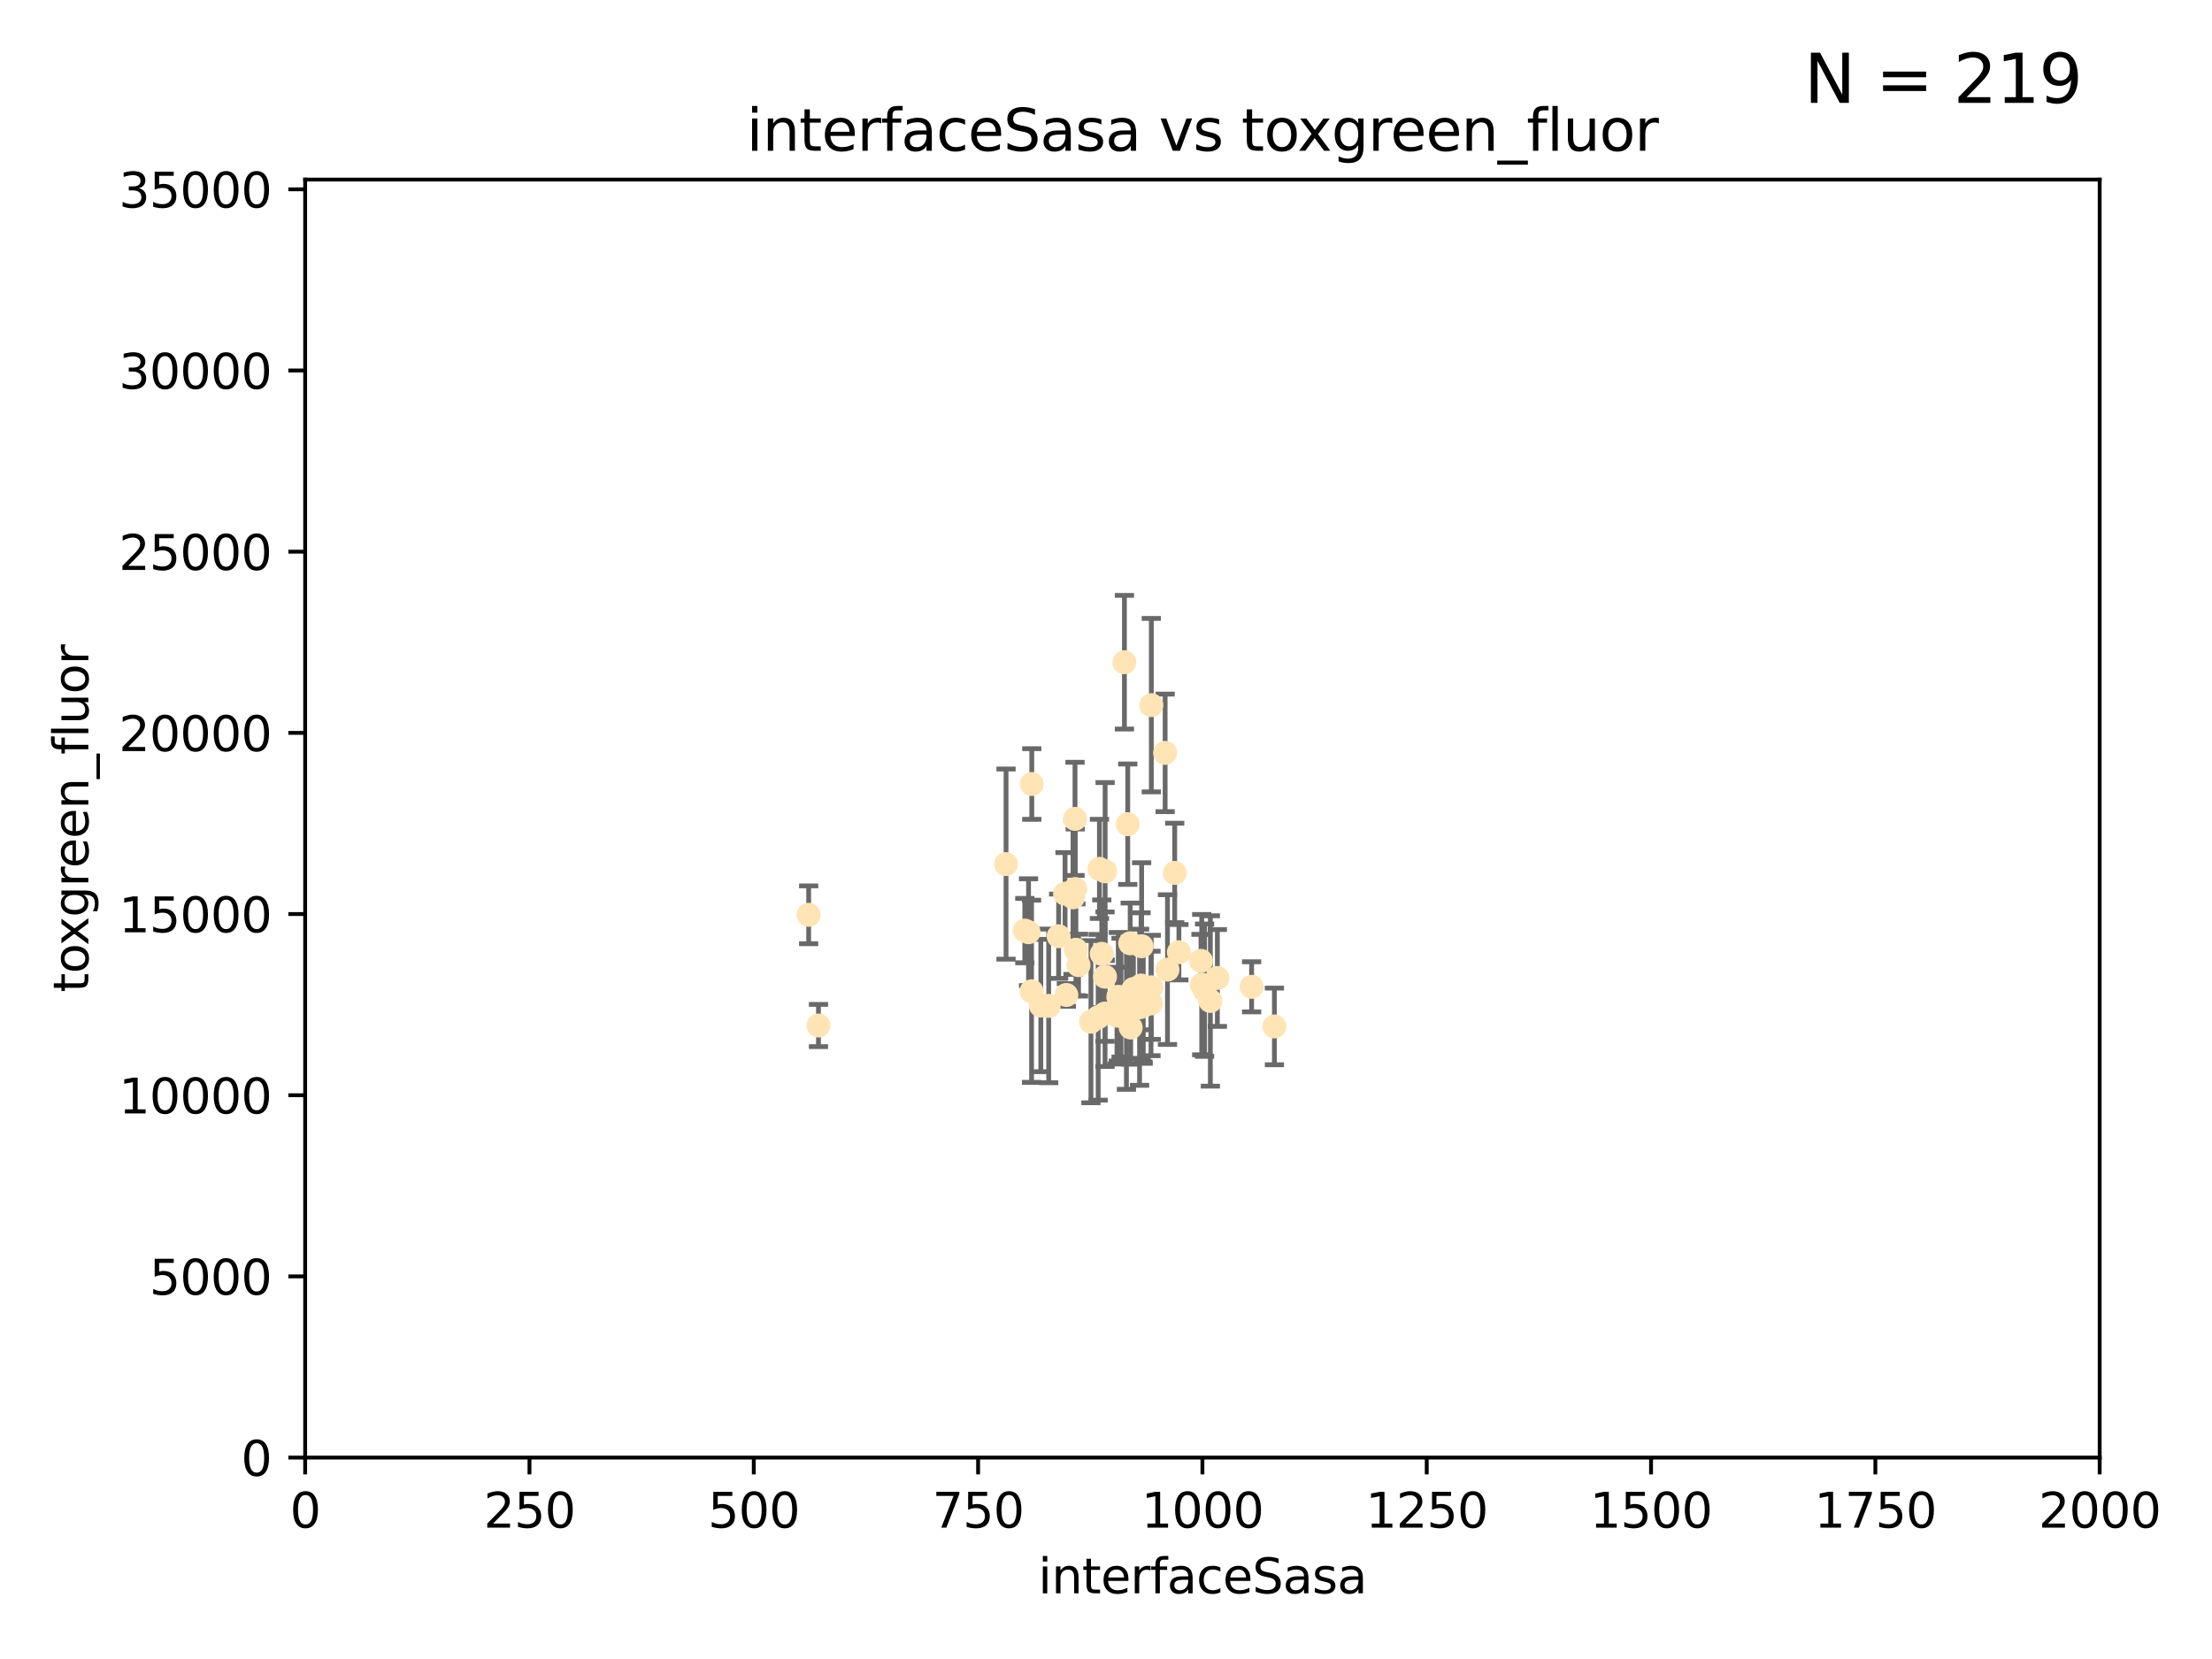 <?xml version="1.0" encoding="utf-8" standalone="no"?>
<!DOCTYPE svg PUBLIC "-//W3C//DTD SVG 1.1//EN"
  "http://www.w3.org/Graphics/SVG/1.1/DTD/svg11.dtd">
<svg xmlns:xlink="http://www.w3.org/1999/xlink" width="460.8pt" height="345.6pt" viewBox="0 0 460.8 345.6" xmlns="http://www.w3.org/2000/svg" version="1.1">
 <defs>
  <style type="text/css">*{stroke-linejoin: round; stroke-linecap: butt}</style>
 </defs>
 <g id="figure_1">
  <g id="patch_1">
   <path d="M 0 345.6 
L 460.8 345.6 
L 460.8 0 
L 0 0 
z
" style="fill: #ffffff"/>
  </g>
  <g id="axes_1">
   <g id="patch_2">
    <path d="M 63.571 303.64 
L 437.4 303.64 
L 437.4 37.411 
L 63.571 37.411 
z
" style="fill: #ffffff"/>
   </g>
   <g id="PathCollection_1">
    <defs>
     <path id="m7d023d70d7" d="M 0 1.118 
C 0.297 1.118 0.581 1 0.791 0.791 
C 1 0.581 1.118 0.297 1.118 0 
C 1.118 -0.297 1 -0.581 0.791 -0.791 
C 0.581 -1 0.297 -1.118 0 -1.118 
C -0.297 -1.118 -0.581 -1 -0.791 -0.791 
C -1 -0.581 -1.118 -0.297 -1.118 0 
C -1.118 0.297 -1 0.581 -0.791 0.791 
C -0.581 1 -0.297 1.118 0 1.118 
z
" style="stroke: #ffe4b5"/>
    </defs>
    <g clip-path="url(#p26148c907a)">
     <use xlink:href="#m7d023d70d7" x="242.719" y="156.837" style="fill: #ffe4b5; stroke: #ffe4b5"/>
     <use xlink:href="#m7d023d70d7" x="265.484" y="213.825" style="fill: #ffe4b5; stroke: #ffe4b5"/>
     <use xlink:href="#m7d023d70d7" x="234.929" y="171.695" style="fill: #ffe4b5; stroke: #ffe4b5"/>
     <use xlink:href="#m7d023d70d7" x="230.202" y="211.132" style="fill: #ffe4b5; stroke: #ffe4b5"/>
     <use xlink:href="#m7d023d70d7" x="244.712" y="181.843" style="fill: #ffe4b5; stroke: #ffe4b5"/>
     <use xlink:href="#m7d023d70d7" x="250.342" y="205.115" style="fill: #ffe4b5; stroke: #ffe4b5"/>
     <use xlink:href="#m7d023d70d7" x="229.035" y="181.005" style="fill: #ffe4b5; stroke: #ffe4b5"/>
     <use xlink:href="#m7d023d70d7" x="214.94" y="163.323" style="fill: #ffe4b5; stroke: #ffe4b5"/>
     <use xlink:href="#m7d023d70d7" x="236.108" y="206.037" style="fill: #ffe4b5; stroke: #ffe4b5"/>
     <use xlink:href="#m7d023d70d7" x="250.185" y="200.169" style="fill: #ffe4b5; stroke: #ffe4b5"/>
     <use xlink:href="#m7d023d70d7" x="214.263" y="194.192" style="fill: #ffe4b5; stroke: #ffe4b5"/>
     <use xlink:href="#m7d023d70d7" x="214.893" y="206.499" style="fill: #ffe4b5; stroke: #ffe4b5"/>
     <use xlink:href="#m7d023d70d7" x="243.207" y="201.987" style="fill: #ffe4b5; stroke: #ffe4b5"/>
     <use xlink:href="#m7d023d70d7" x="223.529" y="186.933" style="fill: #ffe4b5; stroke: #ffe4b5"/>
     <use xlink:href="#m7d023d70d7" x="221.873" y="186.164" style="fill: #ffe4b5; stroke: #ffe4b5"/>
     <use xlink:href="#m7d023d70d7" x="239.843" y="146.893" style="fill: #ffe4b5; stroke: #ffe4b5"/>
     <use xlink:href="#m7d023d70d7" x="235.439" y="196.509" style="fill: #ffe4b5; stroke: #ffe4b5"/>
     <use xlink:href="#m7d023d70d7" x="233.529" y="207.828" style="fill: #ffe4b5; stroke: #ffe4b5"/>
     <use xlink:href="#m7d023d70d7" x="213.484" y="193.861" style="fill: #ffe4b5; stroke: #ffe4b5"/>
     <use xlink:href="#m7d023d70d7" x="222.138" y="207.271" style="fill: #ffe4b5; stroke: #ffe4b5"/>
     <use xlink:href="#m7d023d70d7" x="230.194" y="203.455" style="fill: #ffe4b5; stroke: #ffe4b5"/>
     <use xlink:href="#m7d023d70d7" x="223.991" y="185.203" style="fill: #ffe4b5; stroke: #ffe4b5"/>
     <use xlink:href="#m7d023d70d7" x="235.544" y="214.052" style="fill: #ffe4b5; stroke: #ffe4b5"/>
     <use xlink:href="#m7d023d70d7" x="245.587" y="198.363" style="fill: #ffe4b5; stroke: #ffe4b5"/>
     <use xlink:href="#m7d023d70d7" x="232.688" y="211.585" style="fill: #ffe4b5; stroke: #ffe4b5"/>
     <use xlink:href="#m7d023d70d7" x="239.777" y="209.035" style="fill: #ffe4b5; stroke: #ffe4b5"/>
     <use xlink:href="#m7d023d70d7" x="218.46" y="209.546" style="fill: #ffe4b5; stroke: #ffe4b5"/>
     <use xlink:href="#m7d023d70d7" x="216.82" y="209.471" style="fill: #ffe4b5; stroke: #ffe4b5"/>
     <use xlink:href="#m7d023d70d7" x="237.822" y="197.121" style="fill: #ffe4b5; stroke: #ffe4b5"/>
     <use xlink:href="#m7d023d70d7" x="234.237" y="137.95" style="fill: #ffe4b5; stroke: #ffe4b5"/>
     <use xlink:href="#m7d023d70d7" x="220.534" y="195.035" style="fill: #ffe4b5; stroke: #ffe4b5"/>
     <use xlink:href="#m7d023d70d7" x="230.215" y="181.513" style="fill: #ffe4b5; stroke: #ffe4b5"/>
     <use xlink:href="#m7d023d70d7" x="234.656" y="212.224" style="fill: #ffe4b5; stroke: #ffe4b5"/>
     <use xlink:href="#m7d023d70d7" x="250.934" y="206.268" style="fill: #ffe4b5; stroke: #ffe4b5"/>
     <use xlink:href="#m7d023d70d7" x="260.738" y="205.576" style="fill: #ffe4b5; stroke: #ffe4b5"/>
     <use xlink:href="#m7d023d70d7" x="227.263" y="212.837" style="fill: #ffe4b5; stroke: #ffe4b5"/>
     <use xlink:href="#m7d023d70d7" x="239.828" y="205.681" style="fill: #ffe4b5; stroke: #ffe4b5"/>
     <use xlink:href="#m7d023d70d7" x="209.576" y="180.006" style="fill: #ffe4b5; stroke: #ffe4b5"/>
     <use xlink:href="#m7d023d70d7" x="224.129" y="197.851" style="fill: #ffe4b5; stroke: #ffe4b5"/>
     <use xlink:href="#m7d023d70d7" x="238.14" y="209.384" style="fill: #ffe4b5; stroke: #ffe4b5"/>
     <use xlink:href="#m7d023d70d7" x="223.944" y="170.586" style="fill: #ffe4b5; stroke: #ffe4b5"/>
     <use xlink:href="#m7d023d70d7" x="232.962" y="207.643" style="fill: #ffe4b5; stroke: #ffe4b5"/>
     <use xlink:href="#m7d023d70d7" x="252.14" y="208.521" style="fill: #ffe4b5; stroke: #ffe4b5"/>
     <use xlink:href="#m7d023d70d7" x="253.598" y="203.725" style="fill: #ffe4b5; stroke: #ffe4b5"/>
     <use xlink:href="#m7d023d70d7" x="237.704" y="205.306" style="fill: #ffe4b5; stroke: #ffe4b5"/>
     <use xlink:href="#m7d023d70d7" x="170.501" y="213.635" style="fill: #ffe4b5; stroke: #ffe4b5"/>
     <use xlink:href="#m7d023d70d7" x="238.091" y="209.579" style="fill: #ffe4b5; stroke: #ffe4b5"/>
     <use xlink:href="#m7d023d70d7" x="229.519" y="198.699" style="fill: #ffe4b5; stroke: #ffe4b5"/>
     <use xlink:href="#m7d023d70d7" x="237.392" y="209.828" style="fill: #ffe4b5; stroke: #ffe4b5"/>
     <use xlink:href="#m7d023d70d7" x="224.678" y="201.054" style="fill: #ffe4b5; stroke: #ffe4b5"/>
     <use xlink:href="#m7d023d70d7" x="228.772" y="211.918" style="fill: #ffe4b5; stroke: #ffe4b5"/>
     <use xlink:href="#m7d023d70d7" x="168.458" y="190.57" style="fill: #ffe4b5; stroke: #ffe4b5"/>
    </g>
   </g>
   <g id="matplotlib.axis_1">
    <g id="xtick_1">
     <g id="line2d_1">
      <defs>
       <path id="m91eb1faf51" d="M 0 0 
L 0 3.5 
" style="stroke: #000000; stroke-width: 0.8"/>
      </defs>
      <g>
       <use xlink:href="#m91eb1faf51" x="63.571" y="303.64" style="stroke: #000000; stroke-width: 0.8"/>
      </g>
     </g>
     <g id="text_1">
      <!-- 0 -->
      <g transform="translate(60.39 318.238)scale(0.1 -0.1)">
       <defs>
        <path id="DejaVuSans-30" d="M 2034 4250 
Q 1547 4250 1301 3770 
Q 1056 3291 1056 2328 
Q 1056 1369 1301 889 
Q 1547 409 2034 409 
Q 2525 409 2770 889 
Q 3016 1369 3016 2328 
Q 3016 3291 2770 3770 
Q 2525 4250 2034 4250 
z
M 2034 4750 
Q 2819 4750 3233 4129 
Q 3647 3509 3647 2328 
Q 3647 1150 3233 529 
Q 2819 -91 2034 -91 
Q 1250 -91 836 529 
Q 422 1150 422 2328 
Q 422 3509 836 4129 
Q 1250 4750 2034 4750 
z
" transform="scale(0.016)"/>
       </defs>
       <use xlink:href="#DejaVuSans-30"/>
      </g>
     </g>
    </g>
    <g id="xtick_2">
     <g id="line2d_2">
      <g>
       <use xlink:href="#m91eb1faf51" x="110.3" y="303.64" style="stroke: #000000; stroke-width: 0.8"/>
      </g>
     </g>
     <g id="text_2">
      <!-- 250 -->
      <g transform="translate(100.756 318.238)scale(0.1 -0.1)">
       <defs>
        <path id="DejaVuSans-32" d="M 1228 531 
L 3431 531 
L 3431 0 
L 469 0 
L 469 531 
Q 828 903 1448 1529 
Q 2069 2156 2228 2338 
Q 2531 2678 2651 2914 
Q 2772 3150 2772 3378 
Q 2772 3750 2511 3984 
Q 2250 4219 1831 4219 
Q 1534 4219 1204 4116 
Q 875 4013 500 3803 
L 500 4441 
Q 881 4594 1212 4672 
Q 1544 4750 1819 4750 
Q 2544 4750 2975 4387 
Q 3406 4025 3406 3419 
Q 3406 3131 3298 2873 
Q 3191 2616 2906 2266 
Q 2828 2175 2409 1742 
Q 1991 1309 1228 531 
z
" transform="scale(0.016)"/>
        <path id="DejaVuSans-35" d="M 691 4666 
L 3169 4666 
L 3169 4134 
L 1269 4134 
L 1269 2991 
Q 1406 3038 1543 3061 
Q 1681 3084 1819 3084 
Q 2600 3084 3056 2656 
Q 3513 2228 3513 1497 
Q 3513 744 3044 326 
Q 2575 -91 1722 -91 
Q 1428 -91 1123 -41 
Q 819 9 494 109 
L 494 744 
Q 775 591 1075 516 
Q 1375 441 1709 441 
Q 2250 441 2565 725 
Q 2881 1009 2881 1497 
Q 2881 1984 2565 2268 
Q 2250 2553 1709 2553 
Q 1456 2553 1204 2497 
Q 953 2441 691 2322 
L 691 4666 
z
" transform="scale(0.016)"/>
       </defs>
       <use xlink:href="#DejaVuSans-32"/>
       <use xlink:href="#DejaVuSans-35" x="63.623"/>
       <use xlink:href="#DejaVuSans-30" x="127.246"/>
      </g>
     </g>
    </g>
    <g id="xtick_3">
     <g id="line2d_3">
      <g>
       <use xlink:href="#m91eb1faf51" x="157.028" y="303.64" style="stroke: #000000; stroke-width: 0.8"/>
      </g>
     </g>
     <g id="text_3">
      <!-- 500 -->
      <g transform="translate(147.485 318.238)scale(0.1 -0.1)">
       <use xlink:href="#DejaVuSans-35"/>
       <use xlink:href="#DejaVuSans-30" x="63.623"/>
       <use xlink:href="#DejaVuSans-30" x="127.246"/>
      </g>
     </g>
    </g>
    <g id="xtick_4">
     <g id="line2d_4">
      <g>
       <use xlink:href="#m91eb1faf51" x="203.757" y="303.64" style="stroke: #000000; stroke-width: 0.8"/>
      </g>
     </g>
     <g id="text_4">
      <!-- 750 -->
      <g transform="translate(194.213 318.238)scale(0.1 -0.1)">
       <defs>
        <path id="DejaVuSans-37" d="M 525 4666 
L 3525 4666 
L 3525 4397 
L 1831 0 
L 1172 0 
L 2766 4134 
L 525 4134 
L 525 4666 
z
" transform="scale(0.016)"/>
       </defs>
       <use xlink:href="#DejaVuSans-37"/>
       <use xlink:href="#DejaVuSans-35" x="63.623"/>
       <use xlink:href="#DejaVuSans-30" x="127.246"/>
      </g>
     </g>
    </g>
    <g id="xtick_5">
     <g id="line2d_5">
      <g>
       <use xlink:href="#m91eb1faf51" x="250.486" y="303.64" style="stroke: #000000; stroke-width: 0.8"/>
      </g>
     </g>
     <g id="text_5">
      <!-- 1000 -->
      <g transform="translate(237.761 318.238)scale(0.1 -0.1)">
       <defs>
        <path id="DejaVuSans-31" d="M 794 531 
L 1825 531 
L 1825 4091 
L 703 3866 
L 703 4441 
L 1819 4666 
L 2450 4666 
L 2450 531 
L 3481 531 
L 3481 0 
L 794 0 
L 794 531 
z
" transform="scale(0.016)"/>
       </defs>
       <use xlink:href="#DejaVuSans-31"/>
       <use xlink:href="#DejaVuSans-30" x="63.623"/>
       <use xlink:href="#DejaVuSans-30" x="127.246"/>
       <use xlink:href="#DejaVuSans-30" x="190.869"/>
      </g>
     </g>
    </g>
    <g id="xtick_6">
     <g id="line2d_6">
      <g>
       <use xlink:href="#m91eb1faf51" x="297.214" y="303.64" style="stroke: #000000; stroke-width: 0.8"/>
      </g>
     </g>
     <g id="text_6">
      <!-- 1250 -->
      <g transform="translate(284.489 318.238)scale(0.1 -0.1)">
       <use xlink:href="#DejaVuSans-31"/>
       <use xlink:href="#DejaVuSans-32" x="63.623"/>
       <use xlink:href="#DejaVuSans-35" x="127.246"/>
       <use xlink:href="#DejaVuSans-30" x="190.869"/>
      </g>
     </g>
    </g>
    <g id="xtick_7">
     <g id="line2d_7">
      <g>
       <use xlink:href="#m91eb1faf51" x="343.943" y="303.64" style="stroke: #000000; stroke-width: 0.8"/>
      </g>
     </g>
     <g id="text_7">
      <!-- 1500 -->
      <g transform="translate(331.218 318.238)scale(0.1 -0.1)">
       <use xlink:href="#DejaVuSans-31"/>
       <use xlink:href="#DejaVuSans-35" x="63.623"/>
       <use xlink:href="#DejaVuSans-30" x="127.246"/>
       <use xlink:href="#DejaVuSans-30" x="190.869"/>
      </g>
     </g>
    </g>
    <g id="xtick_8">
     <g id="line2d_8">
      <g>
       <use xlink:href="#m91eb1faf51" x="390.671" y="303.64" style="stroke: #000000; stroke-width: 0.8"/>
      </g>
     </g>
     <g id="text_8">
      <!-- 1750 -->
      <g transform="translate(377.946 318.238)scale(0.1 -0.1)">
       <use xlink:href="#DejaVuSans-31"/>
       <use xlink:href="#DejaVuSans-37" x="63.623"/>
       <use xlink:href="#DejaVuSans-35" x="127.246"/>
       <use xlink:href="#DejaVuSans-30" x="190.869"/>
      </g>
     </g>
    </g>
    <g id="xtick_9">
     <g id="line2d_9">
      <g>
       <use xlink:href="#m91eb1faf51" x="437.4" y="303.64" style="stroke: #000000; stroke-width: 0.8"/>
      </g>
     </g>
     <g id="text_9">
      <!-- 2000 -->
      <g transform="translate(424.675 318.238)scale(0.1 -0.1)">
       <use xlink:href="#DejaVuSans-32"/>
       <use xlink:href="#DejaVuSans-30" x="63.623"/>
       <use xlink:href="#DejaVuSans-30" x="127.246"/>
       <use xlink:href="#DejaVuSans-30" x="190.869"/>
      </g>
     </g>
    </g>
    <g id="text_10">
     <!-- interfaceSasa -->
     <g transform="translate(216.279 331.917)scale(0.1 -0.1)">
      <defs>
       <path id="DejaVuSans-69" d="M 603 3500 
L 1178 3500 
L 1178 0 
L 603 0 
L 603 3500 
z
M 603 4863 
L 1178 4863 
L 1178 4134 
L 603 4134 
L 603 4863 
z
" transform="scale(0.016)"/>
       <path id="DejaVuSans-6e" d="M 3513 2113 
L 3513 0 
L 2938 0 
L 2938 2094 
Q 2938 2591 2744 2837 
Q 2550 3084 2163 3084 
Q 1697 3084 1428 2787 
Q 1159 2491 1159 1978 
L 1159 0 
L 581 0 
L 581 3500 
L 1159 3500 
L 1159 2956 
Q 1366 3272 1645 3428 
Q 1925 3584 2291 3584 
Q 2894 3584 3203 3211 
Q 3513 2838 3513 2113 
z
" transform="scale(0.016)"/>
       <path id="DejaVuSans-74" d="M 1172 4494 
L 1172 3500 
L 2356 3500 
L 2356 3053 
L 1172 3053 
L 1172 1153 
Q 1172 725 1289 603 
Q 1406 481 1766 481 
L 2356 481 
L 2356 0 
L 1766 0 
Q 1100 0 847 248 
Q 594 497 594 1153 
L 594 3053 
L 172 3053 
L 172 3500 
L 594 3500 
L 594 4494 
L 1172 4494 
z
" transform="scale(0.016)"/>
       <path id="DejaVuSans-65" d="M 3597 1894 
L 3597 1613 
L 953 1613 
Q 991 1019 1311 708 
Q 1631 397 2203 397 
Q 2534 397 2845 478 
Q 3156 559 3463 722 
L 3463 178 
Q 3153 47 2828 -22 
Q 2503 -91 2169 -91 
Q 1331 -91 842 396 
Q 353 884 353 1716 
Q 353 2575 817 3079 
Q 1281 3584 2069 3584 
Q 2775 3584 3186 3129 
Q 3597 2675 3597 1894 
z
M 3022 2063 
Q 3016 2534 2758 2815 
Q 2500 3097 2075 3097 
Q 1594 3097 1305 2825 
Q 1016 2553 972 2059 
L 3022 2063 
z
" transform="scale(0.016)"/>
       <path id="DejaVuSans-72" d="M 2631 2963 
Q 2534 3019 2420 3045 
Q 2306 3072 2169 3072 
Q 1681 3072 1420 2755 
Q 1159 2438 1159 1844 
L 1159 0 
L 581 0 
L 581 3500 
L 1159 3500 
L 1159 2956 
Q 1341 3275 1631 3429 
Q 1922 3584 2338 3584 
Q 2397 3584 2469 3576 
Q 2541 3569 2628 3553 
L 2631 2963 
z
" transform="scale(0.016)"/>
       <path id="DejaVuSans-66" d="M 2375 4863 
L 2375 4384 
L 1825 4384 
Q 1516 4384 1395 4259 
Q 1275 4134 1275 3809 
L 1275 3500 
L 2222 3500 
L 2222 3053 
L 1275 3053 
L 1275 0 
L 697 0 
L 697 3053 
L 147 3053 
L 147 3500 
L 697 3500 
L 697 3744 
Q 697 4328 969 4595 
Q 1241 4863 1831 4863 
L 2375 4863 
z
" transform="scale(0.016)"/>
       <path id="DejaVuSans-61" d="M 2194 1759 
Q 1497 1759 1228 1600 
Q 959 1441 959 1056 
Q 959 750 1161 570 
Q 1363 391 1709 391 
Q 2188 391 2477 730 
Q 2766 1069 2766 1631 
L 2766 1759 
L 2194 1759 
z
M 3341 1997 
L 3341 0 
L 2766 0 
L 2766 531 
Q 2569 213 2275 61 
Q 1981 -91 1556 -91 
Q 1019 -91 701 211 
Q 384 513 384 1019 
Q 384 1609 779 1909 
Q 1175 2209 1959 2209 
L 2766 2209 
L 2766 2266 
Q 2766 2663 2505 2880 
Q 2244 3097 1772 3097 
Q 1472 3097 1187 3025 
Q 903 2953 641 2809 
L 641 3341 
Q 956 3463 1253 3523 
Q 1550 3584 1831 3584 
Q 2591 3584 2966 3190 
Q 3341 2797 3341 1997 
z
" transform="scale(0.016)"/>
       <path id="DejaVuSans-63" d="M 3122 3366 
L 3122 2828 
Q 2878 2963 2633 3030 
Q 2388 3097 2138 3097 
Q 1578 3097 1268 2742 
Q 959 2388 959 1747 
Q 959 1106 1268 751 
Q 1578 397 2138 397 
Q 2388 397 2633 464 
Q 2878 531 3122 666 
L 3122 134 
Q 2881 22 2623 -34 
Q 2366 -91 2075 -91 
Q 1284 -91 818 406 
Q 353 903 353 1747 
Q 353 2603 823 3093 
Q 1294 3584 2113 3584 
Q 2378 3584 2631 3529 
Q 2884 3475 3122 3366 
z
" transform="scale(0.016)"/>
       <path id="DejaVuSans-53" d="M 3425 4513 
L 3425 3897 
Q 3066 4069 2747 4153 
Q 2428 4238 2131 4238 
Q 1616 4238 1336 4038 
Q 1056 3838 1056 3469 
Q 1056 3159 1242 3001 
Q 1428 2844 1947 2747 
L 2328 2669 
Q 3034 2534 3370 2195 
Q 3706 1856 3706 1288 
Q 3706 609 3251 259 
Q 2797 -91 1919 -91 
Q 1588 -91 1214 -16 
Q 841 59 441 206 
L 441 856 
Q 825 641 1194 531 
Q 1563 422 1919 422 
Q 2459 422 2753 634 
Q 3047 847 3047 1241 
Q 3047 1584 2836 1778 
Q 2625 1972 2144 2069 
L 1759 2144 
Q 1053 2284 737 2584 
Q 422 2884 422 3419 
Q 422 4038 858 4394 
Q 1294 4750 2059 4750 
Q 2388 4750 2728 4690 
Q 3069 4631 3425 4513 
z
" transform="scale(0.016)"/>
       <path id="DejaVuSans-73" d="M 2834 3397 
L 2834 2853 
Q 2591 2978 2328 3040 
Q 2066 3103 1784 3103 
Q 1356 3103 1142 2972 
Q 928 2841 928 2578 
Q 928 2378 1081 2264 
Q 1234 2150 1697 2047 
L 1894 2003 
Q 2506 1872 2764 1633 
Q 3022 1394 3022 966 
Q 3022 478 2636 193 
Q 2250 -91 1575 -91 
Q 1294 -91 989 -36 
Q 684 19 347 128 
L 347 722 
Q 666 556 975 473 
Q 1284 391 1588 391 
Q 1994 391 2212 530 
Q 2431 669 2431 922 
Q 2431 1156 2273 1281 
Q 2116 1406 1581 1522 
L 1381 1569 
Q 847 1681 609 1914 
Q 372 2147 372 2553 
Q 372 3047 722 3315 
Q 1072 3584 1716 3584 
Q 2034 3584 2315 3537 
Q 2597 3491 2834 3397 
z
" transform="scale(0.016)"/>
      </defs>
      <use xlink:href="#DejaVuSans-69"/>
      <use xlink:href="#DejaVuSans-6e" x="27.783"/>
      <use xlink:href="#DejaVuSans-74" x="91.162"/>
      <use xlink:href="#DejaVuSans-65" x="130.371"/>
      <use xlink:href="#DejaVuSans-72" x="191.895"/>
      <use xlink:href="#DejaVuSans-66" x="233.008"/>
      <use xlink:href="#DejaVuSans-61" x="268.213"/>
      <use xlink:href="#DejaVuSans-63" x="329.492"/>
      <use xlink:href="#DejaVuSans-65" x="384.473"/>
      <use xlink:href="#DejaVuSans-53" x="445.996"/>
      <use xlink:href="#DejaVuSans-61" x="509.473"/>
      <use xlink:href="#DejaVuSans-73" x="570.752"/>
      <use xlink:href="#DejaVuSans-61" x="622.852"/>
     </g>
    </g>
   </g>
   <g id="matplotlib.axis_2">
    <g id="ytick_1">
     <g id="line2d_10">
      <defs>
       <path id="m157f76a778" d="M 0 0 
L -3.5 0 
" style="stroke: #000000; stroke-width: 0.8"/>
      </defs>
      <g>
       <use xlink:href="#m157f76a778" x="63.571" y="303.64" style="stroke: #000000; stroke-width: 0.8"/>
      </g>
     </g>
     <g id="text_11">
      <!-- 0 -->
      <g transform="translate(50.209 307.439)scale(0.1 -0.1)">
       <use xlink:href="#DejaVuSans-30"/>
      </g>
     </g>
    </g>
    <g id="ytick_2">
     <g id="line2d_11">
      <g>
       <use xlink:href="#m157f76a778" x="63.571" y="265.897" style="stroke: #000000; stroke-width: 0.8"/>
      </g>
     </g>
     <g id="text_12">
      <!-- 5000 -->
      <g transform="translate(31.121 269.696)scale(0.1 -0.1)">
       <use xlink:href="#DejaVuSans-35"/>
       <use xlink:href="#DejaVuSans-30" x="63.623"/>
       <use xlink:href="#DejaVuSans-30" x="127.246"/>
       <use xlink:href="#DejaVuSans-30" x="190.869"/>
      </g>
     </g>
    </g>
    <g id="ytick_3">
     <g id="line2d_12">
      <g>
       <use xlink:href="#m157f76a778" x="63.571" y="228.154" style="stroke: #000000; stroke-width: 0.8"/>
      </g>
     </g>
     <g id="text_13">
      <!-- 10000 -->
      <g transform="translate(24.759 231.953)scale(0.1 -0.1)">
       <use xlink:href="#DejaVuSans-31"/>
       <use xlink:href="#DejaVuSans-30" x="63.623"/>
       <use xlink:href="#DejaVuSans-30" x="127.246"/>
       <use xlink:href="#DejaVuSans-30" x="190.869"/>
       <use xlink:href="#DejaVuSans-30" x="254.492"/>
      </g>
     </g>
    </g>
    <g id="ytick_4">
     <g id="line2d_13">
      <g>
       <use xlink:href="#m157f76a778" x="63.571" y="190.411" style="stroke: #000000; stroke-width: 0.8"/>
      </g>
     </g>
     <g id="text_14">
      <!-- 15000 -->
      <g transform="translate(24.759 194.21)scale(0.1 -0.1)">
       <use xlink:href="#DejaVuSans-31"/>
       <use xlink:href="#DejaVuSans-35" x="63.623"/>
       <use xlink:href="#DejaVuSans-30" x="127.246"/>
       <use xlink:href="#DejaVuSans-30" x="190.869"/>
       <use xlink:href="#DejaVuSans-30" x="254.492"/>
      </g>
     </g>
    </g>
    <g id="ytick_5">
     <g id="line2d_14">
      <g>
       <use xlink:href="#m157f76a778" x="63.571" y="152.668" style="stroke: #000000; stroke-width: 0.8"/>
      </g>
     </g>
     <g id="text_15">
      <!-- 20000 -->
      <g transform="translate(24.759 156.467)scale(0.1 -0.1)">
       <use xlink:href="#DejaVuSans-32"/>
       <use xlink:href="#DejaVuSans-30" x="63.623"/>
       <use xlink:href="#DejaVuSans-30" x="127.246"/>
       <use xlink:href="#DejaVuSans-30" x="190.869"/>
       <use xlink:href="#DejaVuSans-30" x="254.492"/>
      </g>
     </g>
    </g>
    <g id="ytick_6">
     <g id="line2d_15">
      <g>
       <use xlink:href="#m157f76a778" x="63.571" y="114.925" style="stroke: #000000; stroke-width: 0.8"/>
      </g>
     </g>
     <g id="text_16">
      <!-- 25000 -->
      <g transform="translate(24.759 118.724)scale(0.1 -0.1)">
       <use xlink:href="#DejaVuSans-32"/>
       <use xlink:href="#DejaVuSans-35" x="63.623"/>
       <use xlink:href="#DejaVuSans-30" x="127.246"/>
       <use xlink:href="#DejaVuSans-30" x="190.869"/>
       <use xlink:href="#DejaVuSans-30" x="254.492"/>
      </g>
     </g>
    </g>
    <g id="ytick_7">
     <g id="line2d_16">
      <g>
       <use xlink:href="#m157f76a778" x="63.571" y="77.181" style="stroke: #000000; stroke-width: 0.8"/>
      </g>
     </g>
     <g id="text_17">
      <!-- 30000 -->
      <g transform="translate(24.759 80.981)scale(0.1 -0.1)">
       <defs>
        <path id="DejaVuSans-33" d="M 2597 2516 
Q 3050 2419 3304 2112 
Q 3559 1806 3559 1356 
Q 3559 666 3084 287 
Q 2609 -91 1734 -91 
Q 1441 -91 1130 -33 
Q 819 25 488 141 
L 488 750 
Q 750 597 1062 519 
Q 1375 441 1716 441 
Q 2309 441 2620 675 
Q 2931 909 2931 1356 
Q 2931 1769 2642 2001 
Q 2353 2234 1838 2234 
L 1294 2234 
L 1294 2753 
L 1863 2753 
Q 2328 2753 2575 2939 
Q 2822 3125 2822 3475 
Q 2822 3834 2567 4026 
Q 2313 4219 1838 4219 
Q 1578 4219 1281 4162 
Q 984 4106 628 3988 
L 628 4550 
Q 988 4650 1302 4700 
Q 1616 4750 1894 4750 
Q 2613 4750 3031 4423 
Q 3450 4097 3450 3541 
Q 3450 3153 3228 2886 
Q 3006 2619 2597 2516 
z
" transform="scale(0.016)"/>
       </defs>
       <use xlink:href="#DejaVuSans-33"/>
       <use xlink:href="#DejaVuSans-30" x="63.623"/>
       <use xlink:href="#DejaVuSans-30" x="127.246"/>
       <use xlink:href="#DejaVuSans-30" x="190.869"/>
       <use xlink:href="#DejaVuSans-30" x="254.492"/>
      </g>
     </g>
    </g>
    <g id="ytick_8">
     <g id="line2d_17">
      <g>
       <use xlink:href="#m157f76a778" x="63.571" y="39.438" style="stroke: #000000; stroke-width: 0.8"/>
      </g>
     </g>
     <g id="text_18">
      <!-- 35000 -->
      <g transform="translate(24.759 43.238)scale(0.1 -0.1)">
       <use xlink:href="#DejaVuSans-33"/>
       <use xlink:href="#DejaVuSans-35" x="63.623"/>
       <use xlink:href="#DejaVuSans-30" x="127.246"/>
       <use xlink:href="#DejaVuSans-30" x="190.869"/>
       <use xlink:href="#DejaVuSans-30" x="254.492"/>
      </g>
     </g>
    </g>
    <g id="text_19">
     <!-- toxgreen_fluor -->
     <g transform="translate(18.401 206.72)rotate(-90)scale(0.1 -0.1)">
      <defs>
       <path id="DejaVuSans-6f" d="M 1959 3097 
Q 1497 3097 1228 2736 
Q 959 2375 959 1747 
Q 959 1119 1226 758 
Q 1494 397 1959 397 
Q 2419 397 2687 759 
Q 2956 1122 2956 1747 
Q 2956 2369 2687 2733 
Q 2419 3097 1959 3097 
z
M 1959 3584 
Q 2709 3584 3137 3096 
Q 3566 2609 3566 1747 
Q 3566 888 3137 398 
Q 2709 -91 1959 -91 
Q 1206 -91 779 398 
Q 353 888 353 1747 
Q 353 2609 779 3096 
Q 1206 3584 1959 3584 
z
" transform="scale(0.016)"/>
       <path id="DejaVuSans-78" d="M 3513 3500 
L 2247 1797 
L 3578 0 
L 2900 0 
L 1881 1375 
L 863 0 
L 184 0 
L 1544 1831 
L 300 3500 
L 978 3500 
L 1906 2253 
L 2834 3500 
L 3513 3500 
z
" transform="scale(0.016)"/>
       <path id="DejaVuSans-67" d="M 2906 1791 
Q 2906 2416 2648 2759 
Q 2391 3103 1925 3103 
Q 1463 3103 1205 2759 
Q 947 2416 947 1791 
Q 947 1169 1205 825 
Q 1463 481 1925 481 
Q 2391 481 2648 825 
Q 2906 1169 2906 1791 
z
M 3481 434 
Q 3481 -459 3084 -895 
Q 2688 -1331 1869 -1331 
Q 1566 -1331 1297 -1286 
Q 1028 -1241 775 -1147 
L 775 -588 
Q 1028 -725 1275 -790 
Q 1522 -856 1778 -856 
Q 2344 -856 2625 -561 
Q 2906 -266 2906 331 
L 2906 616 
Q 2728 306 2450 153 
Q 2172 0 1784 0 
Q 1141 0 747 490 
Q 353 981 353 1791 
Q 353 2603 747 3093 
Q 1141 3584 1784 3584 
Q 2172 3584 2450 3431 
Q 2728 3278 2906 2969 
L 2906 3500 
L 3481 3500 
L 3481 434 
z
" transform="scale(0.016)"/>
       <path id="DejaVuSans-5f" d="M 3263 -1063 
L 3263 -1509 
L -63 -1509 
L -63 -1063 
L 3263 -1063 
z
" transform="scale(0.016)"/>
       <path id="DejaVuSans-6c" d="M 603 4863 
L 1178 4863 
L 1178 0 
L 603 0 
L 603 4863 
z
" transform="scale(0.016)"/>
       <path id="DejaVuSans-75" d="M 544 1381 
L 544 3500 
L 1119 3500 
L 1119 1403 
Q 1119 906 1312 657 
Q 1506 409 1894 409 
Q 2359 409 2629 706 
Q 2900 1003 2900 1516 
L 2900 3500 
L 3475 3500 
L 3475 0 
L 2900 0 
L 2900 538 
Q 2691 219 2414 64 
Q 2138 -91 1772 -91 
Q 1169 -91 856 284 
Q 544 659 544 1381 
z
M 1991 3584 
L 1991 3584 
z
" transform="scale(0.016)"/>
      </defs>
      <use xlink:href="#DejaVuSans-74"/>
      <use xlink:href="#DejaVuSans-6f" x="39.209"/>
      <use xlink:href="#DejaVuSans-78" x="97.266"/>
      <use xlink:href="#DejaVuSans-67" x="156.445"/>
      <use xlink:href="#DejaVuSans-72" x="219.922"/>
      <use xlink:href="#DejaVuSans-65" x="258.785"/>
      <use xlink:href="#DejaVuSans-65" x="320.309"/>
      <use xlink:href="#DejaVuSans-6e" x="381.832"/>
      <use xlink:href="#DejaVuSans-5f" x="445.211"/>
      <use xlink:href="#DejaVuSans-66" x="495.211"/>
      <use xlink:href="#DejaVuSans-6c" x="530.416"/>
      <use xlink:href="#DejaVuSans-75" x="558.199"/>
      <use xlink:href="#DejaVuSans-6f" x="621.578"/>
      <use xlink:href="#DejaVuSans-72" x="682.76"/>
     </g>
    </g>
   </g>
   <g id="LineCollection_1">
    <path d="M 242.719 169.082 
L 242.719 144.592 
" clip-path="url(#p26148c907a)" style="fill: none; stroke: #696969"/>
    <path d="M 265.484 221.812 
L 265.484 205.839 
" clip-path="url(#p26148c907a)" style="fill: none; stroke: #696969"/>
    <path d="M 234.929 184.238 
L 234.929 159.153 
" clip-path="url(#p26148c907a)" style="fill: none; stroke: #696969"/>
    <path d="M 230.202 222.176 
L 230.202 200.087 
" clip-path="url(#p26148c907a)" style="fill: none; stroke: #696969"/>
    <path d="M 244.712 192.201 
L 244.712 171.484 
" clip-path="url(#p26148c907a)" style="fill: none; stroke: #696969"/>
    <path d="M 250.342 219.733 
L 250.342 190.498 
" clip-path="url(#p26148c907a)" style="fill: none; stroke: #696969"/>
    <path d="M 229.035 191.334 
L 229.035 170.675 
" clip-path="url(#p26148c907a)" style="fill: none; stroke: #696969"/>
    <path d="M 214.94 170.679 
L 214.94 155.967 
" clip-path="url(#p26148c907a)" style="fill: none; stroke: #696969"/>
    <path d="M 236.108 214.023 
L 236.108 198.051 
" clip-path="url(#p26148c907a)" style="fill: none; stroke: #696969"/>
    <path d="M 250.185 205.695 
L 250.185 194.642 
" clip-path="url(#p26148c907a)" style="fill: none; stroke: #696969"/>
    <path d="M 214.263 205.318 
L 214.263 183.065 
" clip-path="url(#p26148c907a)" style="fill: none; stroke: #696969"/>
    <path d="M 214.893 225.473 
L 214.893 187.525 
" clip-path="url(#p26148c907a)" style="fill: none; stroke: #696969"/>
    <path d="M 243.207 217.58 
L 243.207 186.394 
" clip-path="url(#p26148c907a)" style="fill: none; stroke: #696969"/>
    <path d="M 223.529 202.987 
L 223.529 170.879 
" clip-path="url(#p26148c907a)" style="fill: none; stroke: #696969"/>
    <path d="M 221.873 194.716 
L 221.873 177.611 
" clip-path="url(#p26148c907a)" style="fill: none; stroke: #696969"/>
    <path d="M 239.843 164.958 
L 239.843 128.828 
" clip-path="url(#p26148c907a)" style="fill: none; stroke: #696969"/>
    <path d="M 235.439 204.892 
L 235.439 188.125 
" clip-path="url(#p26148c907a)" style="fill: none; stroke: #696969"/>
    <path d="M 233.529 220.196 
L 233.529 195.46 
" clip-path="url(#p26148c907a)" style="fill: none; stroke: #696969"/>
    <path d="M 213.484 200.564 
L 213.484 187.157 
" clip-path="url(#p26148c907a)" style="fill: none; stroke: #696969"/>
    <path d="M 222.138 209.631 
L 222.138 204.91 
" clip-path="url(#p26148c907a)" style="fill: none; stroke: #696969"/>
    <path d="M 230.194 216.927 
L 230.194 189.982 
" clip-path="url(#p26148c907a)" style="fill: none; stroke: #696969"/>
    <path d="M 223.991 197.701 
L 223.991 172.706 
" clip-path="url(#p26148c907a)" style="fill: none; stroke: #696969"/>
    <path d="M 235.544 221.697 
L 235.544 206.408 
" clip-path="url(#p26148c907a)" style="fill: none; stroke: #696969"/>
    <path d="M 245.587 204.127 
L 245.587 192.599 
" clip-path="url(#p26148c907a)" style="fill: none; stroke: #696969"/>
    <path d="M 232.688 221.66 
L 232.688 201.509 
" clip-path="url(#p26148c907a)" style="fill: none; stroke: #696969"/>
    <path d="M 239.777 219.918 
L 239.777 198.152 
" clip-path="url(#p26148c907a)" style="fill: none; stroke: #696969"/>
    <path d="M 218.46 225.553 
L 218.46 193.54 
" clip-path="url(#p26148c907a)" style="fill: none; stroke: #696969"/>
    <path d="M 216.82 223.257 
L 216.82 195.684 
" clip-path="url(#p26148c907a)" style="fill: none; stroke: #696969"/>
    <path d="M 237.822 214.516 
L 237.822 179.726 
" clip-path="url(#p26148c907a)" style="fill: none; stroke: #696969"/>
    <path d="M 234.237 151.873 
L 234.237 124.028 
" clip-path="url(#p26148c907a)" style="fill: none; stroke: #696969"/>
    <path d="M 220.534 203.811 
L 220.534 186.259 
" clip-path="url(#p26148c907a)" style="fill: none; stroke: #696969"/>
    <path d="M 230.215 200.002 
L 230.215 163.024 
" clip-path="url(#p26148c907a)" style="fill: none; stroke: #696969"/>
    <path d="M 234.656 226.922 
L 234.656 197.526 
" clip-path="url(#p26148c907a)" style="fill: none; stroke: #696969"/>
    <path d="M 250.934 220.052 
L 250.934 192.484 
" clip-path="url(#p26148c907a)" style="fill: none; stroke: #696969"/>
    <path d="M 260.738 210.796 
L 260.738 200.356 
" clip-path="url(#p26148c907a)" style="fill: none; stroke: #696969"/>
    <path d="M 227.263 229.727 
L 227.263 195.947 
" clip-path="url(#p26148c907a)" style="fill: none; stroke: #696969"/>
    <path d="M 239.828 216.521 
L 239.828 194.84 
" clip-path="url(#p26148c907a)" style="fill: none; stroke: #696969"/>
    <path d="M 209.576 199.813 
L 209.576 160.2 
" clip-path="url(#p26148c907a)" style="fill: none; stroke: #696969"/>
    <path d="M 224.129 207.408 
L 224.129 188.295 
" clip-path="url(#p26148c907a)" style="fill: none; stroke: #696969"/>
    <path d="M 238.14 221.511 
L 238.14 197.258 
" clip-path="url(#p26148c907a)" style="fill: none; stroke: #696969"/>
    <path d="M 223.944 182.373 
L 223.944 158.798 
" clip-path="url(#p26148c907a)" style="fill: none; stroke: #696969"/>
    <path d="M 232.962 221.037 
L 232.962 194.249 
" clip-path="url(#p26148c907a)" style="fill: none; stroke: #696969"/>
    <path d="M 252.14 226.268 
L 252.14 190.773 
" clip-path="url(#p26148c907a)" style="fill: none; stroke: #696969"/>
    <path d="M 253.598 213.814 
L 253.598 193.637 
" clip-path="url(#p26148c907a)" style="fill: none; stroke: #696969"/>
    <path d="M 237.704 220.467 
L 237.704 190.144 
" clip-path="url(#p26148c907a)" style="fill: none; stroke: #696969"/>
    <path d="M 170.501 218.032 
L 170.501 209.238 
" clip-path="url(#p26148c907a)" style="fill: none; stroke: #696969"/>
    <path d="M 238.091 221.201 
L 238.091 197.956 
" clip-path="url(#p26148c907a)" style="fill: none; stroke: #696969"/>
    <path d="M 229.519 209.923 
L 229.519 187.475 
" clip-path="url(#p26148c907a)" style="fill: none; stroke: #696969"/>
    <path d="M 237.392 226.088 
L 237.392 193.568 
" clip-path="url(#p26148c907a)" style="fill: none; stroke: #696969"/>
    <path d="M 224.678 207.493 
L 224.678 194.615 
" clip-path="url(#p26148c907a)" style="fill: none; stroke: #696969"/>
    <path d="M 228.772 229.175 
L 228.772 194.662 
" clip-path="url(#p26148c907a)" style="fill: none; stroke: #696969"/>
    <path d="M 168.458 196.595 
L 168.458 184.546 
" clip-path="url(#p26148c907a)" style="fill: none; stroke: #696969"/>
   </g>
   <g id="line2d_18">
    <defs>
     <path id="md6f6fd8c7b" d="M 2 0 
L -2 -0 
" style="stroke: #696969"/>
    </defs>
    <g clip-path="url(#p26148c907a)">
     <use xlink:href="#md6f6fd8c7b" x="242.719" y="169.082" style="fill: #696969; stroke: #696969"/>
     <use xlink:href="#md6f6fd8c7b" x="265.484" y="221.812" style="fill: #696969; stroke: #696969"/>
     <use xlink:href="#md6f6fd8c7b" x="234.929" y="184.238" style="fill: #696969; stroke: #696969"/>
     <use xlink:href="#md6f6fd8c7b" x="230.202" y="222.176" style="fill: #696969; stroke: #696969"/>
     <use xlink:href="#md6f6fd8c7b" x="244.712" y="192.201" style="fill: #696969; stroke: #696969"/>
     <use xlink:href="#md6f6fd8c7b" x="250.342" y="219.733" style="fill: #696969; stroke: #696969"/>
     <use xlink:href="#md6f6fd8c7b" x="229.035" y="191.334" style="fill: #696969; stroke: #696969"/>
     <use xlink:href="#md6f6fd8c7b" x="214.94" y="170.679" style="fill: #696969; stroke: #696969"/>
     <use xlink:href="#md6f6fd8c7b" x="236.108" y="214.023" style="fill: #696969; stroke: #696969"/>
     <use xlink:href="#md6f6fd8c7b" x="250.185" y="205.695" style="fill: #696969; stroke: #696969"/>
     <use xlink:href="#md6f6fd8c7b" x="214.263" y="205.318" style="fill: #696969; stroke: #696969"/>
     <use xlink:href="#md6f6fd8c7b" x="214.893" y="225.473" style="fill: #696969; stroke: #696969"/>
     <use xlink:href="#md6f6fd8c7b" x="243.207" y="217.58" style="fill: #696969; stroke: #696969"/>
     <use xlink:href="#md6f6fd8c7b" x="223.529" y="202.987" style="fill: #696969; stroke: #696969"/>
     <use xlink:href="#md6f6fd8c7b" x="221.873" y="194.716" style="fill: #696969; stroke: #696969"/>
     <use xlink:href="#md6f6fd8c7b" x="239.843" y="164.958" style="fill: #696969; stroke: #696969"/>
     <use xlink:href="#md6f6fd8c7b" x="235.439" y="204.892" style="fill: #696969; stroke: #696969"/>
     <use xlink:href="#md6f6fd8c7b" x="233.529" y="220.196" style="fill: #696969; stroke: #696969"/>
     <use xlink:href="#md6f6fd8c7b" x="213.484" y="200.564" style="fill: #696969; stroke: #696969"/>
     <use xlink:href="#md6f6fd8c7b" x="222.138" y="209.631" style="fill: #696969; stroke: #696969"/>
     <use xlink:href="#md6f6fd8c7b" x="230.194" y="216.927" style="fill: #696969; stroke: #696969"/>
     <use xlink:href="#md6f6fd8c7b" x="223.991" y="197.701" style="fill: #696969; stroke: #696969"/>
     <use xlink:href="#md6f6fd8c7b" x="235.544" y="221.697" style="fill: #696969; stroke: #696969"/>
     <use xlink:href="#md6f6fd8c7b" x="245.587" y="204.127" style="fill: #696969; stroke: #696969"/>
     <use xlink:href="#md6f6fd8c7b" x="232.688" y="221.66" style="fill: #696969; stroke: #696969"/>
     <use xlink:href="#md6f6fd8c7b" x="239.777" y="219.918" style="fill: #696969; stroke: #696969"/>
     <use xlink:href="#md6f6fd8c7b" x="218.46" y="225.553" style="fill: #696969; stroke: #696969"/>
     <use xlink:href="#md6f6fd8c7b" x="216.82" y="223.257" style="fill: #696969; stroke: #696969"/>
     <use xlink:href="#md6f6fd8c7b" x="237.822" y="214.516" style="fill: #696969; stroke: #696969"/>
     <use xlink:href="#md6f6fd8c7b" x="234.237" y="151.873" style="fill: #696969; stroke: #696969"/>
     <use xlink:href="#md6f6fd8c7b" x="220.534" y="203.811" style="fill: #696969; stroke: #696969"/>
     <use xlink:href="#md6f6fd8c7b" x="230.215" y="200.002" style="fill: #696969; stroke: #696969"/>
     <use xlink:href="#md6f6fd8c7b" x="234.656" y="226.922" style="fill: #696969; stroke: #696969"/>
     <use xlink:href="#md6f6fd8c7b" x="250.934" y="220.052" style="fill: #696969; stroke: #696969"/>
     <use xlink:href="#md6f6fd8c7b" x="260.738" y="210.796" style="fill: #696969; stroke: #696969"/>
     <use xlink:href="#md6f6fd8c7b" x="227.263" y="229.727" style="fill: #696969; stroke: #696969"/>
     <use xlink:href="#md6f6fd8c7b" x="239.828" y="216.521" style="fill: #696969; stroke: #696969"/>
     <use xlink:href="#md6f6fd8c7b" x="209.576" y="199.813" style="fill: #696969; stroke: #696969"/>
     <use xlink:href="#md6f6fd8c7b" x="224.129" y="207.408" style="fill: #696969; stroke: #696969"/>
     <use xlink:href="#md6f6fd8c7b" x="238.14" y="221.511" style="fill: #696969; stroke: #696969"/>
     <use xlink:href="#md6f6fd8c7b" x="223.944" y="182.373" style="fill: #696969; stroke: #696969"/>
     <use xlink:href="#md6f6fd8c7b" x="232.962" y="221.037" style="fill: #696969; stroke: #696969"/>
     <use xlink:href="#md6f6fd8c7b" x="252.14" y="226.268" style="fill: #696969; stroke: #696969"/>
     <use xlink:href="#md6f6fd8c7b" x="253.598" y="213.814" style="fill: #696969; stroke: #696969"/>
     <use xlink:href="#md6f6fd8c7b" x="237.704" y="220.467" style="fill: #696969; stroke: #696969"/>
     <use xlink:href="#md6f6fd8c7b" x="170.501" y="218.032" style="fill: #696969; stroke: #696969"/>
     <use xlink:href="#md6f6fd8c7b" x="238.091" y="221.201" style="fill: #696969; stroke: #696969"/>
     <use xlink:href="#md6f6fd8c7b" x="229.519" y="209.923" style="fill: #696969; stroke: #696969"/>
     <use xlink:href="#md6f6fd8c7b" x="237.392" y="226.088" style="fill: #696969; stroke: #696969"/>
     <use xlink:href="#md6f6fd8c7b" x="224.678" y="207.493" style="fill: #696969; stroke: #696969"/>
     <use xlink:href="#md6f6fd8c7b" x="228.772" y="229.175" style="fill: #696969; stroke: #696969"/>
     <use xlink:href="#md6f6fd8c7b" x="168.458" y="196.595" style="fill: #696969; stroke: #696969"/>
    </g>
   </g>
   <g id="line2d_19">
    <g clip-path="url(#p26148c907a)">
     <use xlink:href="#md6f6fd8c7b" x="242.719" y="144.592" style="fill: #696969; stroke: #696969"/>
     <use xlink:href="#md6f6fd8c7b" x="265.484" y="205.839" style="fill: #696969; stroke: #696969"/>
     <use xlink:href="#md6f6fd8c7b" x="234.929" y="159.153" style="fill: #696969; stroke: #696969"/>
     <use xlink:href="#md6f6fd8c7b" x="230.202" y="200.087" style="fill: #696969; stroke: #696969"/>
     <use xlink:href="#md6f6fd8c7b" x="244.712" y="171.484" style="fill: #696969; stroke: #696969"/>
     <use xlink:href="#md6f6fd8c7b" x="250.342" y="190.498" style="fill: #696969; stroke: #696969"/>
     <use xlink:href="#md6f6fd8c7b" x="229.035" y="170.675" style="fill: #696969; stroke: #696969"/>
     <use xlink:href="#md6f6fd8c7b" x="214.94" y="155.967" style="fill: #696969; stroke: #696969"/>
     <use xlink:href="#md6f6fd8c7b" x="236.108" y="198.051" style="fill: #696969; stroke: #696969"/>
     <use xlink:href="#md6f6fd8c7b" x="250.185" y="194.642" style="fill: #696969; stroke: #696969"/>
     <use xlink:href="#md6f6fd8c7b" x="214.263" y="183.065" style="fill: #696969; stroke: #696969"/>
     <use xlink:href="#md6f6fd8c7b" x="214.893" y="187.525" style="fill: #696969; stroke: #696969"/>
     <use xlink:href="#md6f6fd8c7b" x="243.207" y="186.394" style="fill: #696969; stroke: #696969"/>
     <use xlink:href="#md6f6fd8c7b" x="223.529" y="170.879" style="fill: #696969; stroke: #696969"/>
     <use xlink:href="#md6f6fd8c7b" x="221.873" y="177.611" style="fill: #696969; stroke: #696969"/>
     <use xlink:href="#md6f6fd8c7b" x="239.843" y="128.828" style="fill: #696969; stroke: #696969"/>
     <use xlink:href="#md6f6fd8c7b" x="235.439" y="188.125" style="fill: #696969; stroke: #696969"/>
     <use xlink:href="#md6f6fd8c7b" x="233.529" y="195.46" style="fill: #696969; stroke: #696969"/>
     <use xlink:href="#md6f6fd8c7b" x="213.484" y="187.157" style="fill: #696969; stroke: #696969"/>
     <use xlink:href="#md6f6fd8c7b" x="222.138" y="204.91" style="fill: #696969; stroke: #696969"/>
     <use xlink:href="#md6f6fd8c7b" x="230.194" y="189.982" style="fill: #696969; stroke: #696969"/>
     <use xlink:href="#md6f6fd8c7b" x="223.991" y="172.706" style="fill: #696969; stroke: #696969"/>
     <use xlink:href="#md6f6fd8c7b" x="235.544" y="206.408" style="fill: #696969; stroke: #696969"/>
     <use xlink:href="#md6f6fd8c7b" x="245.587" y="192.599" style="fill: #696969; stroke: #696969"/>
     <use xlink:href="#md6f6fd8c7b" x="232.688" y="201.509" style="fill: #696969; stroke: #696969"/>
     <use xlink:href="#md6f6fd8c7b" x="239.777" y="198.152" style="fill: #696969; stroke: #696969"/>
     <use xlink:href="#md6f6fd8c7b" x="218.46" y="193.54" style="fill: #696969; stroke: #696969"/>
     <use xlink:href="#md6f6fd8c7b" x="216.82" y="195.684" style="fill: #696969; stroke: #696969"/>
     <use xlink:href="#md6f6fd8c7b" x="237.822" y="179.726" style="fill: #696969; stroke: #696969"/>
     <use xlink:href="#md6f6fd8c7b" x="234.237" y="124.028" style="fill: #696969; stroke: #696969"/>
     <use xlink:href="#md6f6fd8c7b" x="220.534" y="186.259" style="fill: #696969; stroke: #696969"/>
     <use xlink:href="#md6f6fd8c7b" x="230.215" y="163.024" style="fill: #696969; stroke: #696969"/>
     <use xlink:href="#md6f6fd8c7b" x="234.656" y="197.526" style="fill: #696969; stroke: #696969"/>
     <use xlink:href="#md6f6fd8c7b" x="250.934" y="192.484" style="fill: #696969; stroke: #696969"/>
     <use xlink:href="#md6f6fd8c7b" x="260.738" y="200.356" style="fill: #696969; stroke: #696969"/>
     <use xlink:href="#md6f6fd8c7b" x="227.263" y="195.947" style="fill: #696969; stroke: #696969"/>
     <use xlink:href="#md6f6fd8c7b" x="239.828" y="194.84" style="fill: #696969; stroke: #696969"/>
     <use xlink:href="#md6f6fd8c7b" x="209.576" y="160.2" style="fill: #696969; stroke: #696969"/>
     <use xlink:href="#md6f6fd8c7b" x="224.129" y="188.295" style="fill: #696969; stroke: #696969"/>
     <use xlink:href="#md6f6fd8c7b" x="238.14" y="197.258" style="fill: #696969; stroke: #696969"/>
     <use xlink:href="#md6f6fd8c7b" x="223.944" y="158.798" style="fill: #696969; stroke: #696969"/>
     <use xlink:href="#md6f6fd8c7b" x="232.962" y="194.249" style="fill: #696969; stroke: #696969"/>
     <use xlink:href="#md6f6fd8c7b" x="252.14" y="190.773" style="fill: #696969; stroke: #696969"/>
     <use xlink:href="#md6f6fd8c7b" x="253.598" y="193.637" style="fill: #696969; stroke: #696969"/>
     <use xlink:href="#md6f6fd8c7b" x="237.704" y="190.144" style="fill: #696969; stroke: #696969"/>
     <use xlink:href="#md6f6fd8c7b" x="170.501" y="209.238" style="fill: #696969; stroke: #696969"/>
     <use xlink:href="#md6f6fd8c7b" x="238.091" y="197.956" style="fill: #696969; stroke: #696969"/>
     <use xlink:href="#md6f6fd8c7b" x="229.519" y="187.475" style="fill: #696969; stroke: #696969"/>
     <use xlink:href="#md6f6fd8c7b" x="237.392" y="193.568" style="fill: #696969; stroke: #696969"/>
     <use xlink:href="#md6f6fd8c7b" x="224.678" y="194.615" style="fill: #696969; stroke: #696969"/>
     <use xlink:href="#md6f6fd8c7b" x="228.772" y="194.662" style="fill: #696969; stroke: #696969"/>
     <use xlink:href="#md6f6fd8c7b" x="168.458" y="184.546" style="fill: #696969; stroke: #696969"/>
    </g>
   </g>
   <g id="line2d_20">
    <defs>
     <path id="m6783e8c4b2" d="M 0 2 
C 0.53 2 1.039 1.789 1.414 1.414 
C 1.789 1.039 2 0.53 2 0 
C 2 -0.53 1.789 -1.039 1.414 -1.414 
C 1.039 -1.789 0.53 -2 0 -2 
C -0.53 -2 -1.039 -1.789 -1.414 -1.414 
C -1.789 -1.039 -2 -0.53 -2 0 
C -2 0.53 -1.789 1.039 -1.414 1.414 
C -1.039 1.789 -0.53 2 0 2 
z
" style="stroke: #ffe4b5"/>
    </defs>
    <g clip-path="url(#p26148c907a)">
     <use xlink:href="#m6783e8c4b2" x="242.719" y="156.837" style="fill: #ffe4b5; stroke: #ffe4b5"/>
     <use xlink:href="#m6783e8c4b2" x="265.484" y="213.825" style="fill: #ffe4b5; stroke: #ffe4b5"/>
     <use xlink:href="#m6783e8c4b2" x="234.929" y="171.695" style="fill: #ffe4b5; stroke: #ffe4b5"/>
     <use xlink:href="#m6783e8c4b2" x="230.202" y="211.132" style="fill: #ffe4b5; stroke: #ffe4b5"/>
     <use xlink:href="#m6783e8c4b2" x="244.712" y="181.843" style="fill: #ffe4b5; stroke: #ffe4b5"/>
     <use xlink:href="#m6783e8c4b2" x="250.342" y="205.115" style="fill: #ffe4b5; stroke: #ffe4b5"/>
     <use xlink:href="#m6783e8c4b2" x="229.035" y="181.005" style="fill: #ffe4b5; stroke: #ffe4b5"/>
     <use xlink:href="#m6783e8c4b2" x="214.94" y="163.323" style="fill: #ffe4b5; stroke: #ffe4b5"/>
     <use xlink:href="#m6783e8c4b2" x="236.108" y="206.037" style="fill: #ffe4b5; stroke: #ffe4b5"/>
     <use xlink:href="#m6783e8c4b2" x="250.185" y="200.169" style="fill: #ffe4b5; stroke: #ffe4b5"/>
     <use xlink:href="#m6783e8c4b2" x="214.263" y="194.192" style="fill: #ffe4b5; stroke: #ffe4b5"/>
     <use xlink:href="#m6783e8c4b2" x="214.893" y="206.499" style="fill: #ffe4b5; stroke: #ffe4b5"/>
     <use xlink:href="#m6783e8c4b2" x="243.207" y="201.987" style="fill: #ffe4b5; stroke: #ffe4b5"/>
     <use xlink:href="#m6783e8c4b2" x="223.529" y="186.933" style="fill: #ffe4b5; stroke: #ffe4b5"/>
     <use xlink:href="#m6783e8c4b2" x="221.873" y="186.164" style="fill: #ffe4b5; stroke: #ffe4b5"/>
     <use xlink:href="#m6783e8c4b2" x="239.843" y="146.893" style="fill: #ffe4b5; stroke: #ffe4b5"/>
     <use xlink:href="#m6783e8c4b2" x="235.439" y="196.509" style="fill: #ffe4b5; stroke: #ffe4b5"/>
     <use xlink:href="#m6783e8c4b2" x="233.529" y="207.828" style="fill: #ffe4b5; stroke: #ffe4b5"/>
     <use xlink:href="#m6783e8c4b2" x="213.484" y="193.861" style="fill: #ffe4b5; stroke: #ffe4b5"/>
     <use xlink:href="#m6783e8c4b2" x="222.138" y="207.271" style="fill: #ffe4b5; stroke: #ffe4b5"/>
     <use xlink:href="#m6783e8c4b2" x="230.194" y="203.455" style="fill: #ffe4b5; stroke: #ffe4b5"/>
     <use xlink:href="#m6783e8c4b2" x="223.991" y="185.203" style="fill: #ffe4b5; stroke: #ffe4b5"/>
     <use xlink:href="#m6783e8c4b2" x="235.544" y="214.052" style="fill: #ffe4b5; stroke: #ffe4b5"/>
     <use xlink:href="#m6783e8c4b2" x="245.587" y="198.363" style="fill: #ffe4b5; stroke: #ffe4b5"/>
     <use xlink:href="#m6783e8c4b2" x="232.688" y="211.585" style="fill: #ffe4b5; stroke: #ffe4b5"/>
     <use xlink:href="#m6783e8c4b2" x="239.777" y="209.035" style="fill: #ffe4b5; stroke: #ffe4b5"/>
     <use xlink:href="#m6783e8c4b2" x="218.46" y="209.546" style="fill: #ffe4b5; stroke: #ffe4b5"/>
     <use xlink:href="#m6783e8c4b2" x="216.82" y="209.471" style="fill: #ffe4b5; stroke: #ffe4b5"/>
     <use xlink:href="#m6783e8c4b2" x="237.822" y="197.121" style="fill: #ffe4b5; stroke: #ffe4b5"/>
     <use xlink:href="#m6783e8c4b2" x="234.237" y="137.95" style="fill: #ffe4b5; stroke: #ffe4b5"/>
     <use xlink:href="#m6783e8c4b2" x="220.534" y="195.035" style="fill: #ffe4b5; stroke: #ffe4b5"/>
     <use xlink:href="#m6783e8c4b2" x="230.215" y="181.513" style="fill: #ffe4b5; stroke: #ffe4b5"/>
     <use xlink:href="#m6783e8c4b2" x="234.656" y="212.224" style="fill: #ffe4b5; stroke: #ffe4b5"/>
     <use xlink:href="#m6783e8c4b2" x="250.934" y="206.268" style="fill: #ffe4b5; stroke: #ffe4b5"/>
     <use xlink:href="#m6783e8c4b2" x="260.738" y="205.576" style="fill: #ffe4b5; stroke: #ffe4b5"/>
     <use xlink:href="#m6783e8c4b2" x="227.263" y="212.837" style="fill: #ffe4b5; stroke: #ffe4b5"/>
     <use xlink:href="#m6783e8c4b2" x="239.828" y="205.681" style="fill: #ffe4b5; stroke: #ffe4b5"/>
     <use xlink:href="#m6783e8c4b2" x="209.576" y="180.006" style="fill: #ffe4b5; stroke: #ffe4b5"/>
     <use xlink:href="#m6783e8c4b2" x="224.129" y="197.851" style="fill: #ffe4b5; stroke: #ffe4b5"/>
     <use xlink:href="#m6783e8c4b2" x="238.14" y="209.384" style="fill: #ffe4b5; stroke: #ffe4b5"/>
     <use xlink:href="#m6783e8c4b2" x="223.944" y="170.586" style="fill: #ffe4b5; stroke: #ffe4b5"/>
     <use xlink:href="#m6783e8c4b2" x="232.962" y="207.643" style="fill: #ffe4b5; stroke: #ffe4b5"/>
     <use xlink:href="#m6783e8c4b2" x="252.14" y="208.521" style="fill: #ffe4b5; stroke: #ffe4b5"/>
     <use xlink:href="#m6783e8c4b2" x="253.598" y="203.725" style="fill: #ffe4b5; stroke: #ffe4b5"/>
     <use xlink:href="#m6783e8c4b2" x="237.704" y="205.306" style="fill: #ffe4b5; stroke: #ffe4b5"/>
     <use xlink:href="#m6783e8c4b2" x="170.501" y="213.635" style="fill: #ffe4b5; stroke: #ffe4b5"/>
     <use xlink:href="#m6783e8c4b2" x="238.091" y="209.579" style="fill: #ffe4b5; stroke: #ffe4b5"/>
     <use xlink:href="#m6783e8c4b2" x="229.519" y="198.699" style="fill: #ffe4b5; stroke: #ffe4b5"/>
     <use xlink:href="#m6783e8c4b2" x="237.392" y="209.828" style="fill: #ffe4b5; stroke: #ffe4b5"/>
     <use xlink:href="#m6783e8c4b2" x="224.678" y="201.054" style="fill: #ffe4b5; stroke: #ffe4b5"/>
     <use xlink:href="#m6783e8c4b2" x="228.772" y="211.918" style="fill: #ffe4b5; stroke: #ffe4b5"/>
     <use xlink:href="#m6783e8c4b2" x="168.458" y="190.57" style="fill: #ffe4b5; stroke: #ffe4b5"/>
    </g>
   </g>
   <g id="patch_3">
    <path d="M 63.571 303.64 
L 63.571 37.411 
" style="fill: none; stroke: #000000; stroke-width: 0.8; stroke-linejoin: miter; stroke-linecap: square"/>
   </g>
   <g id="patch_4">
    <path d="M 437.4 303.64 
L 437.4 37.411 
" style="fill: none; stroke: #000000; stroke-width: 0.8; stroke-linejoin: miter; stroke-linecap: square"/>
   </g>
   <g id="patch_5">
    <path d="M 63.571 303.64 
L 437.4 303.64 
" style="fill: none; stroke: #000000; stroke-width: 0.8; stroke-linejoin: miter; stroke-linecap: square"/>
   </g>
   <g id="patch_6">
    <path d="M 63.571 37.411 
L 437.4 37.411 
" style="fill: none; stroke: #000000; stroke-width: 0.8; stroke-linejoin: miter; stroke-linecap: square"/>
   </g>
   <g id="text_20">
    <!-- N = 219 -->
    <g transform="translate(375.835 21.426)scale(0.14 -0.14)">
     <defs>
      <path id="DejaVuSans-4e" d="M 628 4666 
L 1478 4666 
L 3547 763 
L 3547 4666 
L 4159 4666 
L 4159 0 
L 3309 0 
L 1241 3903 
L 1241 0 
L 628 0 
L 628 4666 
z
" transform="scale(0.016)"/>
      <path id="DejaVuSans-20" transform="scale(0.016)"/>
      <path id="DejaVuSans-3d" d="M 678 2906 
L 4684 2906 
L 4684 2381 
L 678 2381 
L 678 2906 
z
M 678 1631 
L 4684 1631 
L 4684 1100 
L 678 1100 
L 678 1631 
z
" transform="scale(0.016)"/>
      <path id="DejaVuSans-39" d="M 703 97 
L 703 672 
Q 941 559 1184 500 
Q 1428 441 1663 441 
Q 2288 441 2617 861 
Q 2947 1281 2994 2138 
Q 2813 1869 2534 1725 
Q 2256 1581 1919 1581 
Q 1219 1581 811 2004 
Q 403 2428 403 3163 
Q 403 3881 828 4315 
Q 1253 4750 1959 4750 
Q 2769 4750 3195 4129 
Q 3622 3509 3622 2328 
Q 3622 1225 3098 567 
Q 2575 -91 1691 -91 
Q 1453 -91 1209 -44 
Q 966 3 703 97 
z
M 1959 2075 
Q 2384 2075 2632 2365 
Q 2881 2656 2881 3163 
Q 2881 3666 2632 3958 
Q 2384 4250 1959 4250 
Q 1534 4250 1286 3958 
Q 1038 3666 1038 3163 
Q 1038 2656 1286 2365 
Q 1534 2075 1959 2075 
z
" transform="scale(0.016)"/>
     </defs>
     <use xlink:href="#DejaVuSans-4e"/>
     <use xlink:href="#DejaVuSans-20" x="74.805"/>
     <use xlink:href="#DejaVuSans-3d" x="106.592"/>
     <use xlink:href="#DejaVuSans-20" x="190.381"/>
     <use xlink:href="#DejaVuSans-32" x="222.168"/>
     <use xlink:href="#DejaVuSans-31" x="285.791"/>
     <use xlink:href="#DejaVuSans-39" x="349.414"/>
    </g>
   </g>
   <g id="text_21">
    <!-- interfaceSasa vs toxgreen_fluor -->
    <g transform="translate(155.513 31.411)scale(0.12 -0.12)">
     <defs>
      <path id="DejaVuSans-76" d="M 191 3500 
L 800 3500 
L 1894 563 
L 2988 3500 
L 3597 3500 
L 2284 0 
L 1503 0 
L 191 3500 
z
" transform="scale(0.016)"/>
     </defs>
     <use xlink:href="#DejaVuSans-69"/>
     <use xlink:href="#DejaVuSans-6e" x="27.783"/>
     <use xlink:href="#DejaVuSans-74" x="91.162"/>
     <use xlink:href="#DejaVuSans-65" x="130.371"/>
     <use xlink:href="#DejaVuSans-72" x="191.895"/>
     <use xlink:href="#DejaVuSans-66" x="233.008"/>
     <use xlink:href="#DejaVuSans-61" x="268.213"/>
     <use xlink:href="#DejaVuSans-63" x="329.492"/>
     <use xlink:href="#DejaVuSans-65" x="384.473"/>
     <use xlink:href="#DejaVuSans-53" x="445.996"/>
     <use xlink:href="#DejaVuSans-61" x="509.473"/>
     <use xlink:href="#DejaVuSans-73" x="570.752"/>
     <use xlink:href="#DejaVuSans-61" x="622.852"/>
     <use xlink:href="#DejaVuSans-20" x="684.131"/>
     <use xlink:href="#DejaVuSans-76" x="715.918"/>
     <use xlink:href="#DejaVuSans-73" x="775.098"/>
     <use xlink:href="#DejaVuSans-20" x="827.197"/>
     <use xlink:href="#DejaVuSans-74" x="858.984"/>
     <use xlink:href="#DejaVuSans-6f" x="898.193"/>
     <use xlink:href="#DejaVuSans-78" x="956.25"/>
     <use xlink:href="#DejaVuSans-67" x="1015.43"/>
     <use xlink:href="#DejaVuSans-72" x="1078.906"/>
     <use xlink:href="#DejaVuSans-65" x="1117.77"/>
     <use xlink:href="#DejaVuSans-65" x="1179.293"/>
     <use xlink:href="#DejaVuSans-6e" x="1240.816"/>
     <use xlink:href="#DejaVuSans-5f" x="1304.195"/>
     <use xlink:href="#DejaVuSans-66" x="1354.195"/>
     <use xlink:href="#DejaVuSans-6c" x="1389.4"/>
     <use xlink:href="#DejaVuSans-75" x="1417.184"/>
     <use xlink:href="#DejaVuSans-6f" x="1480.562"/>
     <use xlink:href="#DejaVuSans-72" x="1541.744"/>
    </g>
   </g>
  </g>
 </g>
 <defs>
  <clipPath id="p26148c907a">
   <rect x="63.571" y="37.411" width="373.829" height="266.229"/>
  </clipPath>
 </defs>
</svg>
